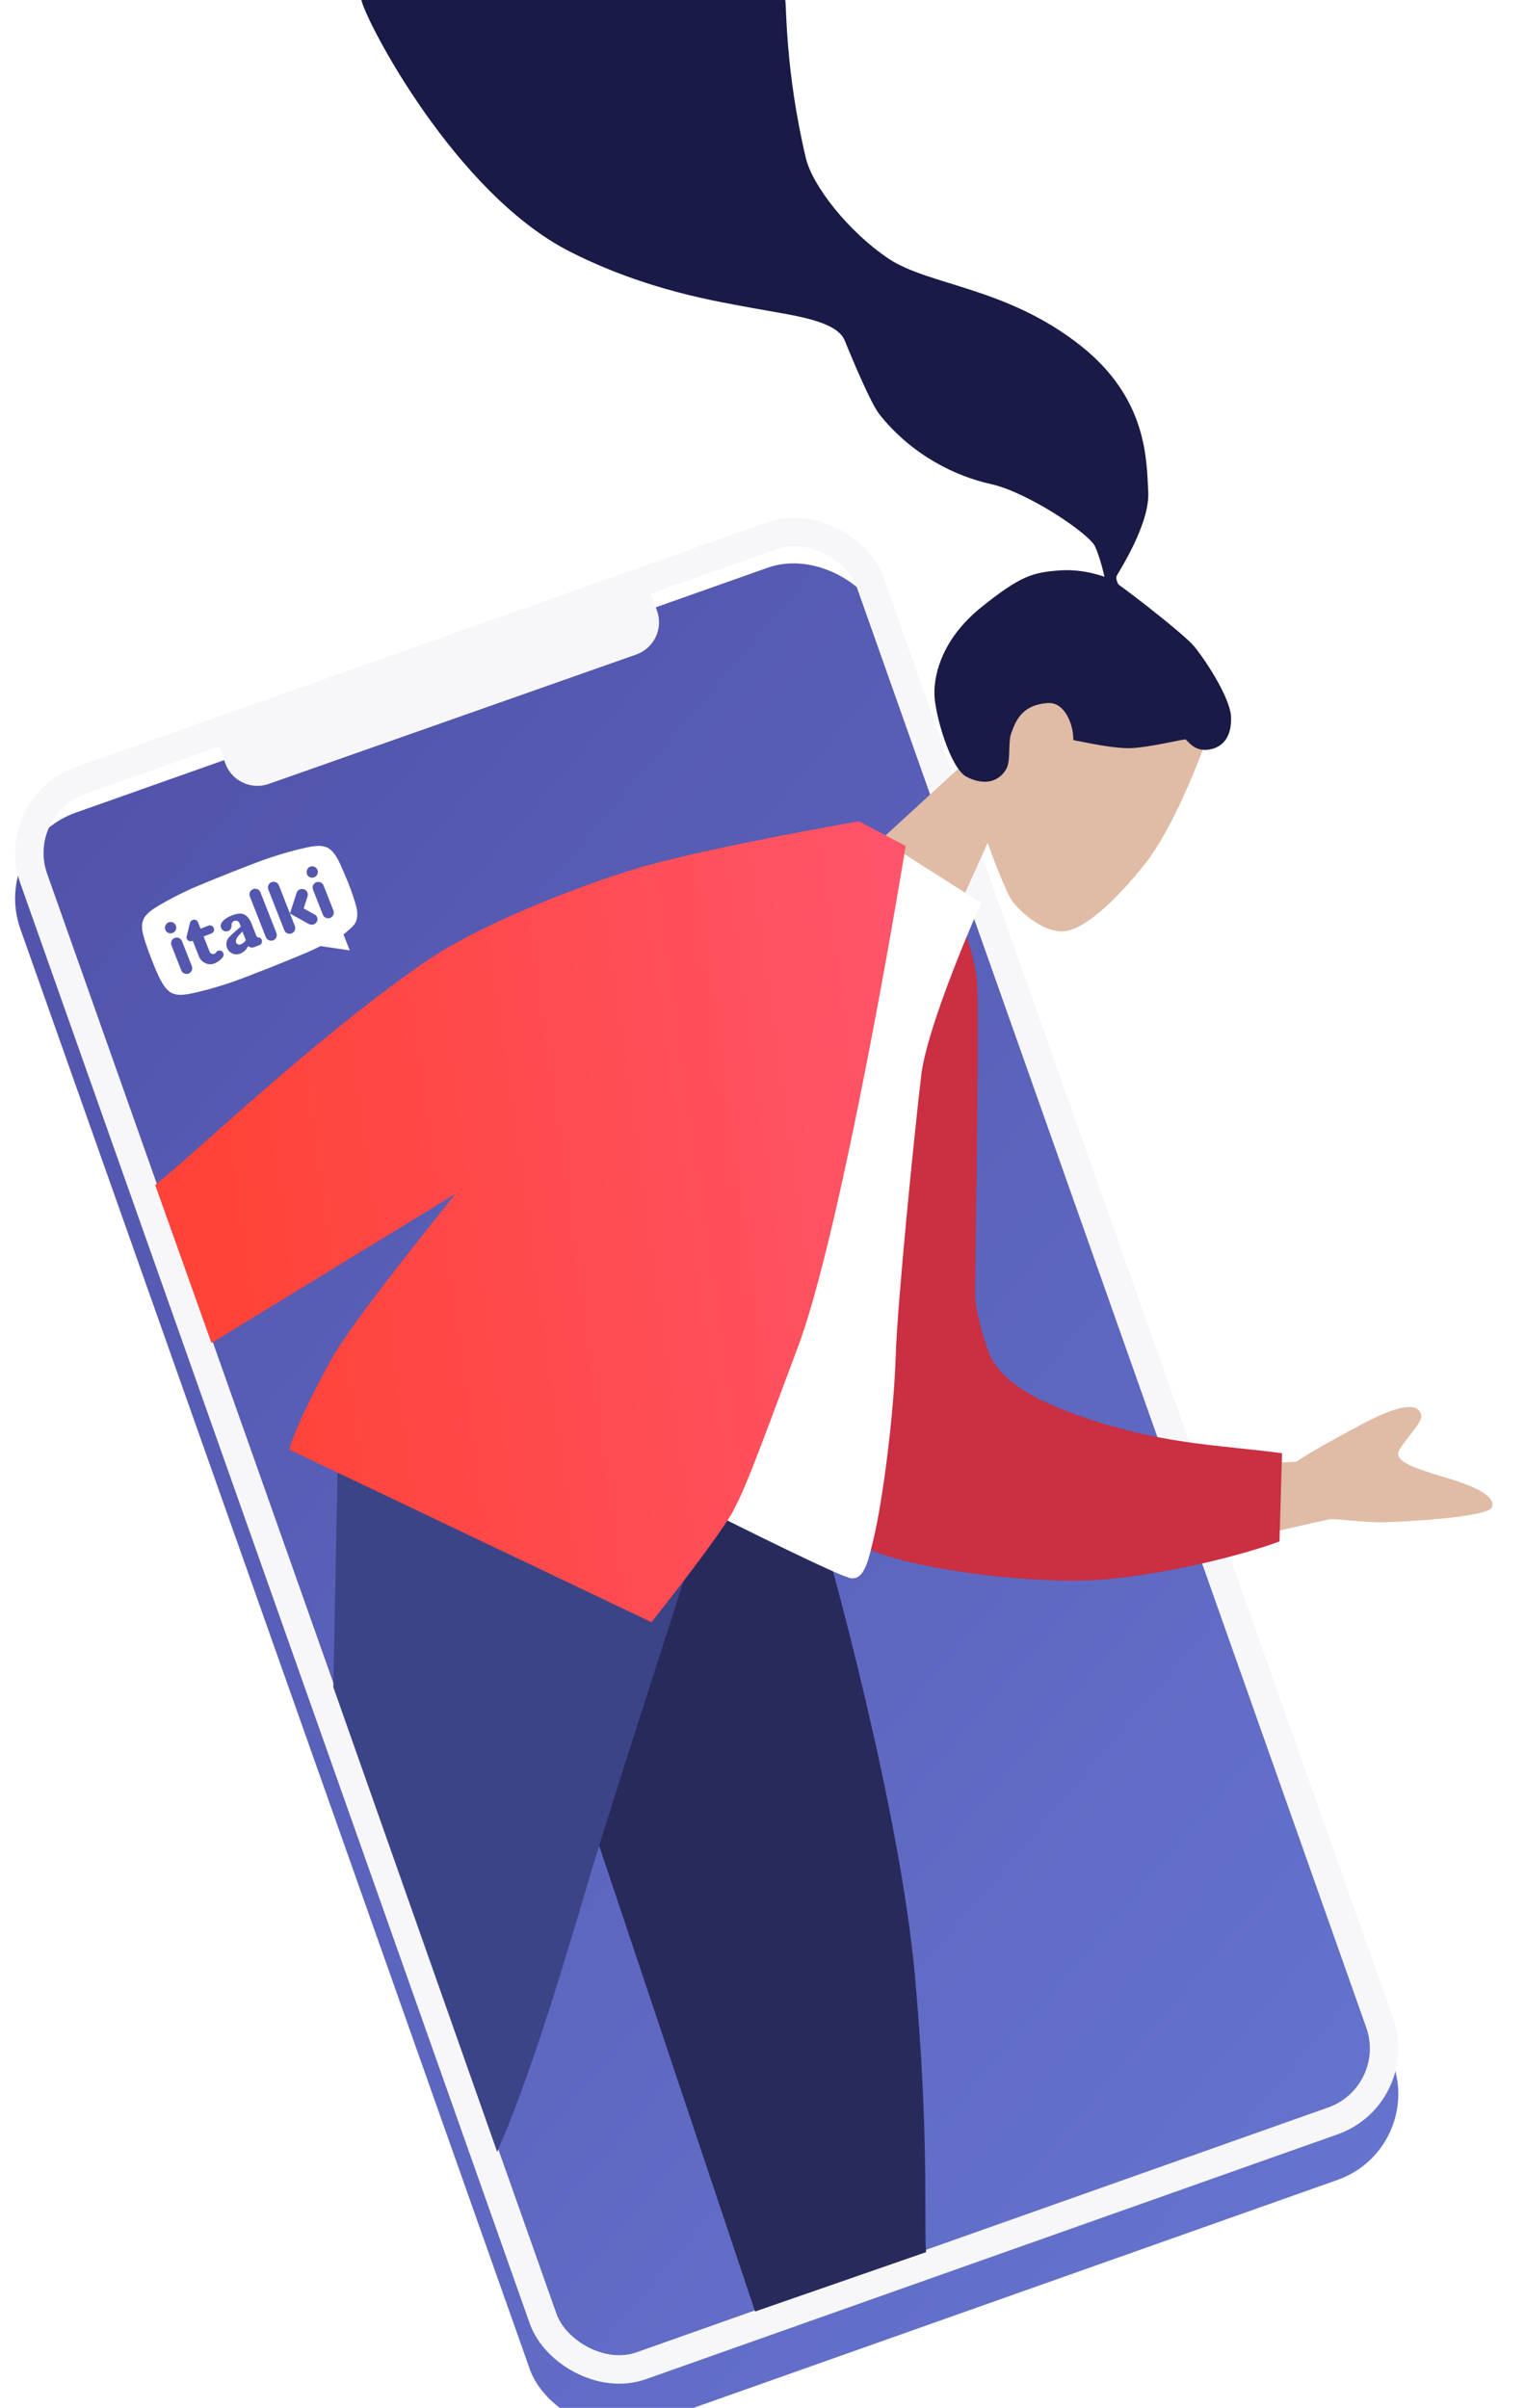 <svg width="268" height="423" viewBox="0 0 268 423" fill="none" xmlns="http://www.w3.org/2000/svg">
<g filter="url(#filter0_i)">
<rect x="-1.762" y="140.089" width="160.928" height="300.398" rx="16" transform="rotate(-19.486 -1.762 140.089)" fill="url(#paint0_linear)"/>
</g>
<rect x="1.429" y="141.612" width="155.928" height="295.398" rx="13.5" transform="rotate(-19.486 1.429 141.612)" stroke="#F7F7FA" stroke-width="5"/>
<g filter="url(#filter1_d)">
<path d="M38.003 127.582L113.902 100.868L115.472 105.329C116.573 108.454 114.93 111.88 111.805 112.98L47.224 135.71C44.099 136.811 40.673 135.168 39.573 132.043L38.003 127.582Z" fill="#F7F7FA"/>
</g>
<path d="M160.781 347.048C158.227 318.892 146.769 276.133 141.359 258.272L125.536 254.032L105.218 324.018L132.7 406.062L162.748 395.636C162.34 390.839 163.335 375.204 160.781 347.048Z" fill="#292A5C"/>
<path d="M169.058 134.444L150.735 151.244L167.397 161.75L173.567 148.066C174.61 151.008 176.981 157.233 178.12 158.594C179.545 160.296 182.827 163.402 186.419 163.614C190.011 163.826 195.918 158.492 201.365 151.558C205.723 146.012 210.106 135.3 211.753 130.638C211.914 128.953 212.199 124.97 212.048 122.522C211.859 119.46 204.932 112.35 198.594 107.77C192.257 103.189 181.988 109.606 175.951 114.009C171.121 117.532 169.343 129.1 169.058 134.444Z" fill="#E0BBA5"/>
<path d="M233.709 266.887C232.888 267.002 219.033 270.145 215.349 271.266L216.149 257.356L227.85 256.769C228.561 256.236 231.836 254.183 239.246 250.236C248.509 245.302 249.599 247.493 249.777 248.77C249.955 250.047 245.794 254.011 245.715 255.323C245.635 256.636 247.611 257.663 253.617 259.43C259.624 261.197 262.733 262.847 262.212 264.742C261.69 266.637 245.022 267.413 242.948 267.424C239.285 267.442 234.737 266.744 233.709 266.887Z" fill="#E0BBA5"/>
<path d="M171.614 171.565C171.095 167.838 169.756 163.908 169.152 162.408C166.402 165.404 160.458 172.976 158.679 179.304C156.455 187.213 145.918 268.479 151.828 271.694C157.738 274.909 175.226 277.699 188.999 277.682C200.017 277.668 216.491 273.854 224.852 270.79L225.306 255.29C214.899 253.889 205.629 253.837 192.459 249.65C181.028 246.017 176.749 242.575 174.632 239.307C173.202 237.1 171.503 230.48 171.379 227.885C171.255 225.29 172.262 176.225 171.614 171.565Z" fill="#CA2F42"/>
<path d="M172.424 158.627L158.351 149.661L122.047 264.201C130.393 268.423 147.57 276.941 149.512 277.24C151.939 277.615 152.668 273.849 153.529 270.269C155.184 263.388 157.101 248.159 157.402 238.38C157.703 228.601 160.806 198.006 161.904 188.829C162.782 181.487 169.283 165.635 172.424 158.627Z" fill="white"/>
<path d="M58.576 296.377L59.37 255.828L122.962 269.062C119.138 280.836 110.374 307.959 105.905 322.261C101.437 336.563 94.765 361.162 87.375 378.023L58.576 296.377Z" fill="#3C4488"/>
<path d="M74.383 169.188C54.575 182.988 34.333 202.577 27.271 208.152L37.164 235.935L80.027 209.727L79.766 210.053C73.451 217.948 62.543 231.584 58.788 237.827C56.566 241.519 51.344 251.83 50.868 254.667L114.489 284.966C118.532 279.891 127.068 268.87 128.863 265.39C131.108 261.04 132.149 258.283 140.277 236.489C146.78 219.054 155.571 170.632 159.154 148.6L150.952 144.279C141.366 145.93 119.828 149.989 110.369 153.016C98.546 156.8 83.239 163.019 74.383 169.188Z" fill="url(#paint1_linear)"/>
<path d="M169.81 136.429C172.632 137.936 175.31 137.564 176.767 135.223C177.737 133.663 177.056 130.48 177.755 128.673C178.453 126.866 179.441 123.797 184.16 123.506C187.222 123.318 188.671 127.47 188.628 130.009C190.822 130.416 196.032 131.612 199.036 131.41C202.33 131.189 206.692 130.107 208.323 129.88C208.942 130.348 209.952 132.028 212.375 131.691C214.471 131.399 216.406 129.942 216.353 126.15C216.3 122.357 211.102 114.996 209.845 113.518C207.857 111.183 195.881 101.925 194.884 101.589C193.887 101.252 190.366 99.843 185.907 100.226C181.448 100.609 179.384 101.134 172.544 106.599C165.705 112.063 164.186 118.212 164.207 121.772C164.227 125.331 166.987 134.922 169.81 136.429Z" fill="#191A45"/>
<path d="M196.249 101.161C195.954 101.772 196.653 102.926 197.04 103.426L194.282 102.385C194.077 100.909 193.261 97.777 192.442 95.991C191.419 93.759 180.667 86.468 174.052 85.014C168.092 83.704 160.297 80.041 154.535 72.769C153.094 70.951 149.911 63.438 148.46 59.84C147.009 56.242 139.294 55.416 132.712 54.195C126.129 52.973 113.738 51.078 100.213 44.231C80 34 64.351 3.84 63.5 0L138 1.84248e-07C138.229 1.076 138 12.5 141.622 27.779C142.773 32.635 149.127 40.747 156.196 45.463C163.265 50.179 176.882 50.415 189.907 60.72C201.65 70.01 201.479 80.721 201.791 86.377C202.104 92.034 196.618 100.397 196.249 101.161Z" fill="#191A45"/>
<path d="M41.604 164.825C41.466 165.049 41.416 165.351 41.493 165.546C41.57 165.742 41.676 165.869 41.861 165.909C41.997 165.969 42.212 165.941 42.408 165.864C42.456 165.845 42.554 165.806 42.633 165.719C42.858 165.574 43.064 165.38 43.202 165.157L42.606 163.641C42.086 164.185 41.723 164.553 41.604 164.825Z" fill="white"/>
<path d="M59.293 150.818C59.052 150.349 58.732 149.967 58.5 149.663C58.219 149.378 57.957 149.143 57.665 148.975C57.373 148.808 57.12 148.738 56.75 148.658C56.38 148.577 55.931 148.584 55.385 148.63C54.458 148.712 53.276 149.007 51.684 149.407C50.453 149.722 49.095 150.143 47.639 150.602C46.036 151.119 42.517 152.503 40.611 153.252C38.606 154.04 35.057 155.491 33.561 156.136C32.133 156.81 30.852 157.427 29.785 158.015C28.347 158.806 27.329 159.376 26.545 159.966C26.114 160.305 25.83 160.586 25.564 160.916C25.329 161.178 25.21 161.45 25.111 161.771C25.011 162.093 24.931 162.463 24.968 162.843C24.955 163.243 25.031 163.721 25.174 164.229C25.45 165.362 26.035 166.995 26.611 168.461C27.169 169.879 27.822 171.541 28.44 172.539C28.681 173.009 29.001 173.391 29.233 173.695C29.514 173.979 29.776 174.215 30.068 174.382C30.359 174.55 30.612 174.62 30.983 174.7C31.353 174.78 31.801 174.773 32.348 174.728C33.275 174.646 34.457 174.35 36.049 173.95C37.231 173.655 38.589 173.234 40.094 172.755C41.648 172.257 45.265 170.836 47.22 170.067C49.175 169.299 52.675 167.866 54.172 167.222C54.739 166.942 55.276 166.731 55.795 166.471L56.362 166.191L56.966 166.292L61.459 166.953L60.882 165.487L60.364 164.167L61.462 163.228C61.795 162.927 62.079 162.646 62.266 162.403C62.453 162.161 62.572 161.888 62.641 161.635C62.741 161.314 62.821 160.944 62.784 160.563C62.797 160.163 62.721 159.685 62.578 159.177C62.302 158.044 61.717 156.412 61.14 154.945C60.496 153.449 59.862 151.836 59.293 150.818ZM29.615 162.032C30.104 161.84 30.697 162.058 30.909 162.596C31.101 163.085 30.883 163.678 30.345 163.89C29.807 164.101 29.263 163.864 29.051 163.326C28.859 162.837 29.126 162.224 29.615 162.032ZM33.714 169.733C33.906 170.221 33.688 170.815 33.15 171.026C32.661 171.218 32.068 171 31.856 170.463L30.127 166.063C29.935 165.575 30.153 164.981 30.691 164.77C31.18 164.577 31.773 164.796 31.985 165.333L33.714 169.733ZM37.657 167.562C37.804 167.504 37.883 167.417 37.961 167.329C38.02 167.193 38.148 167.087 38.294 167.029C38.686 166.875 39.094 167.053 39.248 167.444C39.344 167.689 39.293 167.991 39.136 168.166C38.763 168.651 38.283 169.009 37.696 169.24C37.158 169.451 36.593 169.447 36.097 169.191C35.552 168.954 35.164 168.542 34.972 168.053L33.877 165.267L33.779 165.305C33.388 165.459 32.98 165.281 32.826 164.89C32.769 164.743 32.76 164.577 32.819 164.441L33.379 162.133C33.449 161.88 33.606 161.705 33.85 161.609C34.241 161.455 34.65 161.633 34.804 162.024L35.246 163.149L36.614 162.611C37.005 162.457 37.414 162.635 37.568 163.026C37.721 163.417 37.543 163.826 37.152 163.979L35.783 164.517L36.821 167.157C36.956 167.499 37.315 167.696 37.657 167.562ZM45.625 166.01L44.697 166.375C44.501 166.452 44.286 166.48 44.101 166.44C43.916 166.4 43.712 166.311 43.605 166.183C43.338 166.796 42.848 167.271 42.212 167.521C41.284 167.886 40.262 167.441 39.897 166.512C39.667 165.925 39.778 165.204 40.201 164.7C40.436 164.438 40.976 163.944 41.437 163.537C41.897 163.13 42.28 162.81 42.328 162.791L42.098 162.205C41.944 161.814 41.536 161.636 41.145 161.789C40.9 161.885 40.713 162.128 40.693 162.362C40.682 162.479 40.701 162.528 40.691 162.645C40.7 162.811 40.659 162.996 40.551 163.151C40.462 163.355 40.286 163.481 40.09 163.558C39.602 163.75 39.057 163.513 38.865 163.024C38.769 162.78 38.741 162.565 38.83 162.361C38.919 162.156 39.008 161.952 39.214 161.758C39.449 161.496 39.929 161.138 40.76 160.812C41.542 160.504 42.187 160.42 42.693 160.56C43.336 160.759 43.849 161.347 44.214 162.276L45.059 164.427C45.117 164.573 45.272 164.681 45.438 164.673C45.672 164.694 45.896 164.831 45.992 165.076C46.116 165.535 45.967 165.875 45.625 166.01ZM48.574 163.892C48.766 164.381 48.548 164.974 48.01 165.185C47.521 165.378 46.928 165.159 46.716 164.622L43.911 157.485C43.719 156.996 43.937 156.403 44.475 156.191C44.964 155.999 45.557 156.217 45.768 156.755L48.574 163.892ZM55.147 162.38C54.853 162.496 54.551 162.445 54.279 162.326L50.954 160.473L51.819 162.672C52.011 163.161 51.793 163.755 51.255 163.966C50.767 164.158 50.173 163.94 49.962 163.403L47.156 156.266C46.964 155.777 47.182 155.184 47.72 154.972C48.209 154.78 48.802 154.998 49.014 155.536L50.954 160.473L52.127 156.852C52.226 156.53 52.432 156.337 52.726 156.221C53.214 156.029 53.808 156.247 54.019 156.785C54.096 156.981 54.124 157.195 54.054 157.448L53.369 159.58L55.322 160.675C55.527 160.764 55.672 160.989 55.749 161.184C55.922 161.624 55.635 162.188 55.147 162.38ZM54.495 152.253C54.984 152.061 55.578 152.279 55.789 152.816C55.981 153.305 55.763 153.899 55.225 154.11C54.688 154.321 54.143 154.084 53.931 153.546C53.788 153.038 54.006 152.445 54.495 152.253ZM58.594 159.953C58.786 160.442 58.568 161.035 58.031 161.247C57.542 161.439 56.948 161.221 56.737 160.683L55.008 156.284C54.815 155.795 55.033 155.201 55.571 154.99C56.06 154.798 56.654 155.016 56.865 155.554L58.594 159.953Z" fill="white"/>
<defs>
<filter id="filter0_i" x="2.654" y="90.825" width="243.082" height="336.041" filterUnits="userSpaceOnUse" color-interpolation-filters="sRGB">
<feFlood flood-opacity="0" result="BackgroundImageFix"/>
<feBlend mode="normal" in="SourceGraphic" in2="BackgroundImageFix" result="shape"/>
<feColorMatrix in="SourceAlpha" type="matrix" values="0 0 0 0 0 0 0 0 0 0 0 0 0 0 0 0 0 0 127 0" result="hardAlpha"/>
<feOffset dy="8"/>
<feGaussianBlur stdDeviation="4"/>
<feComposite in2="hardAlpha" operator="arithmetic" k2="-1" k3="1"/>
<feColorMatrix type="matrix" values="0 0 0 0 0 0 0 0 0 0 0 0 0 0 0 0 0 0 0.08 0"/>
<feBlend mode="normal" in2="shape" result="effect1_innerShadow"/>
</filter>
<filter id="filter1_d" x="36.003" y="100.868" width="81.812" height="39.184" filterUnits="userSpaceOnUse" color-interpolation-filters="sRGB">
<feFlood flood-opacity="0" result="BackgroundImageFix"/>
<feColorMatrix in="SourceAlpha" type="matrix" values="0 0 0 0 0 0 0 0 0 0 0 0 0 0 0 0 0 0 127 0"/>
<feOffset dy="2"/>
<feGaussianBlur stdDeviation="1"/>
<feColorMatrix type="matrix" values="0 0 0 0 0 0 0 0 0 0 0 0 0 0 0 0 0 0 0.08 0"/>
<feBlend mode="normal" in2="BackgroundImageFix" result="effect1_dropShadow"/>
<feBlend mode="normal" in="SourceGraphic" in2="effect1_dropShadow" result="shape"/>
</filter>
<linearGradient id="paint0_linear" x1="-52.583" y1="78.311" x2="224.038" y2="553.67" gradientUnits="userSpaceOnUse">
<stop stop-color="#4D4BA2"/>
<stop offset="1" stop-color="#6D81DC"/>
</linearGradient>
<linearGradient id="paint1_linear" x1="226.021" y1="269.28" x2="50.173" y2="293.913" gradientUnits="userSpaceOnUse">
<stop stop-color="#FF5C7F"/>
<stop offset="1" stop-color="#FF4338"/>
</linearGradient>
</defs>
</svg>